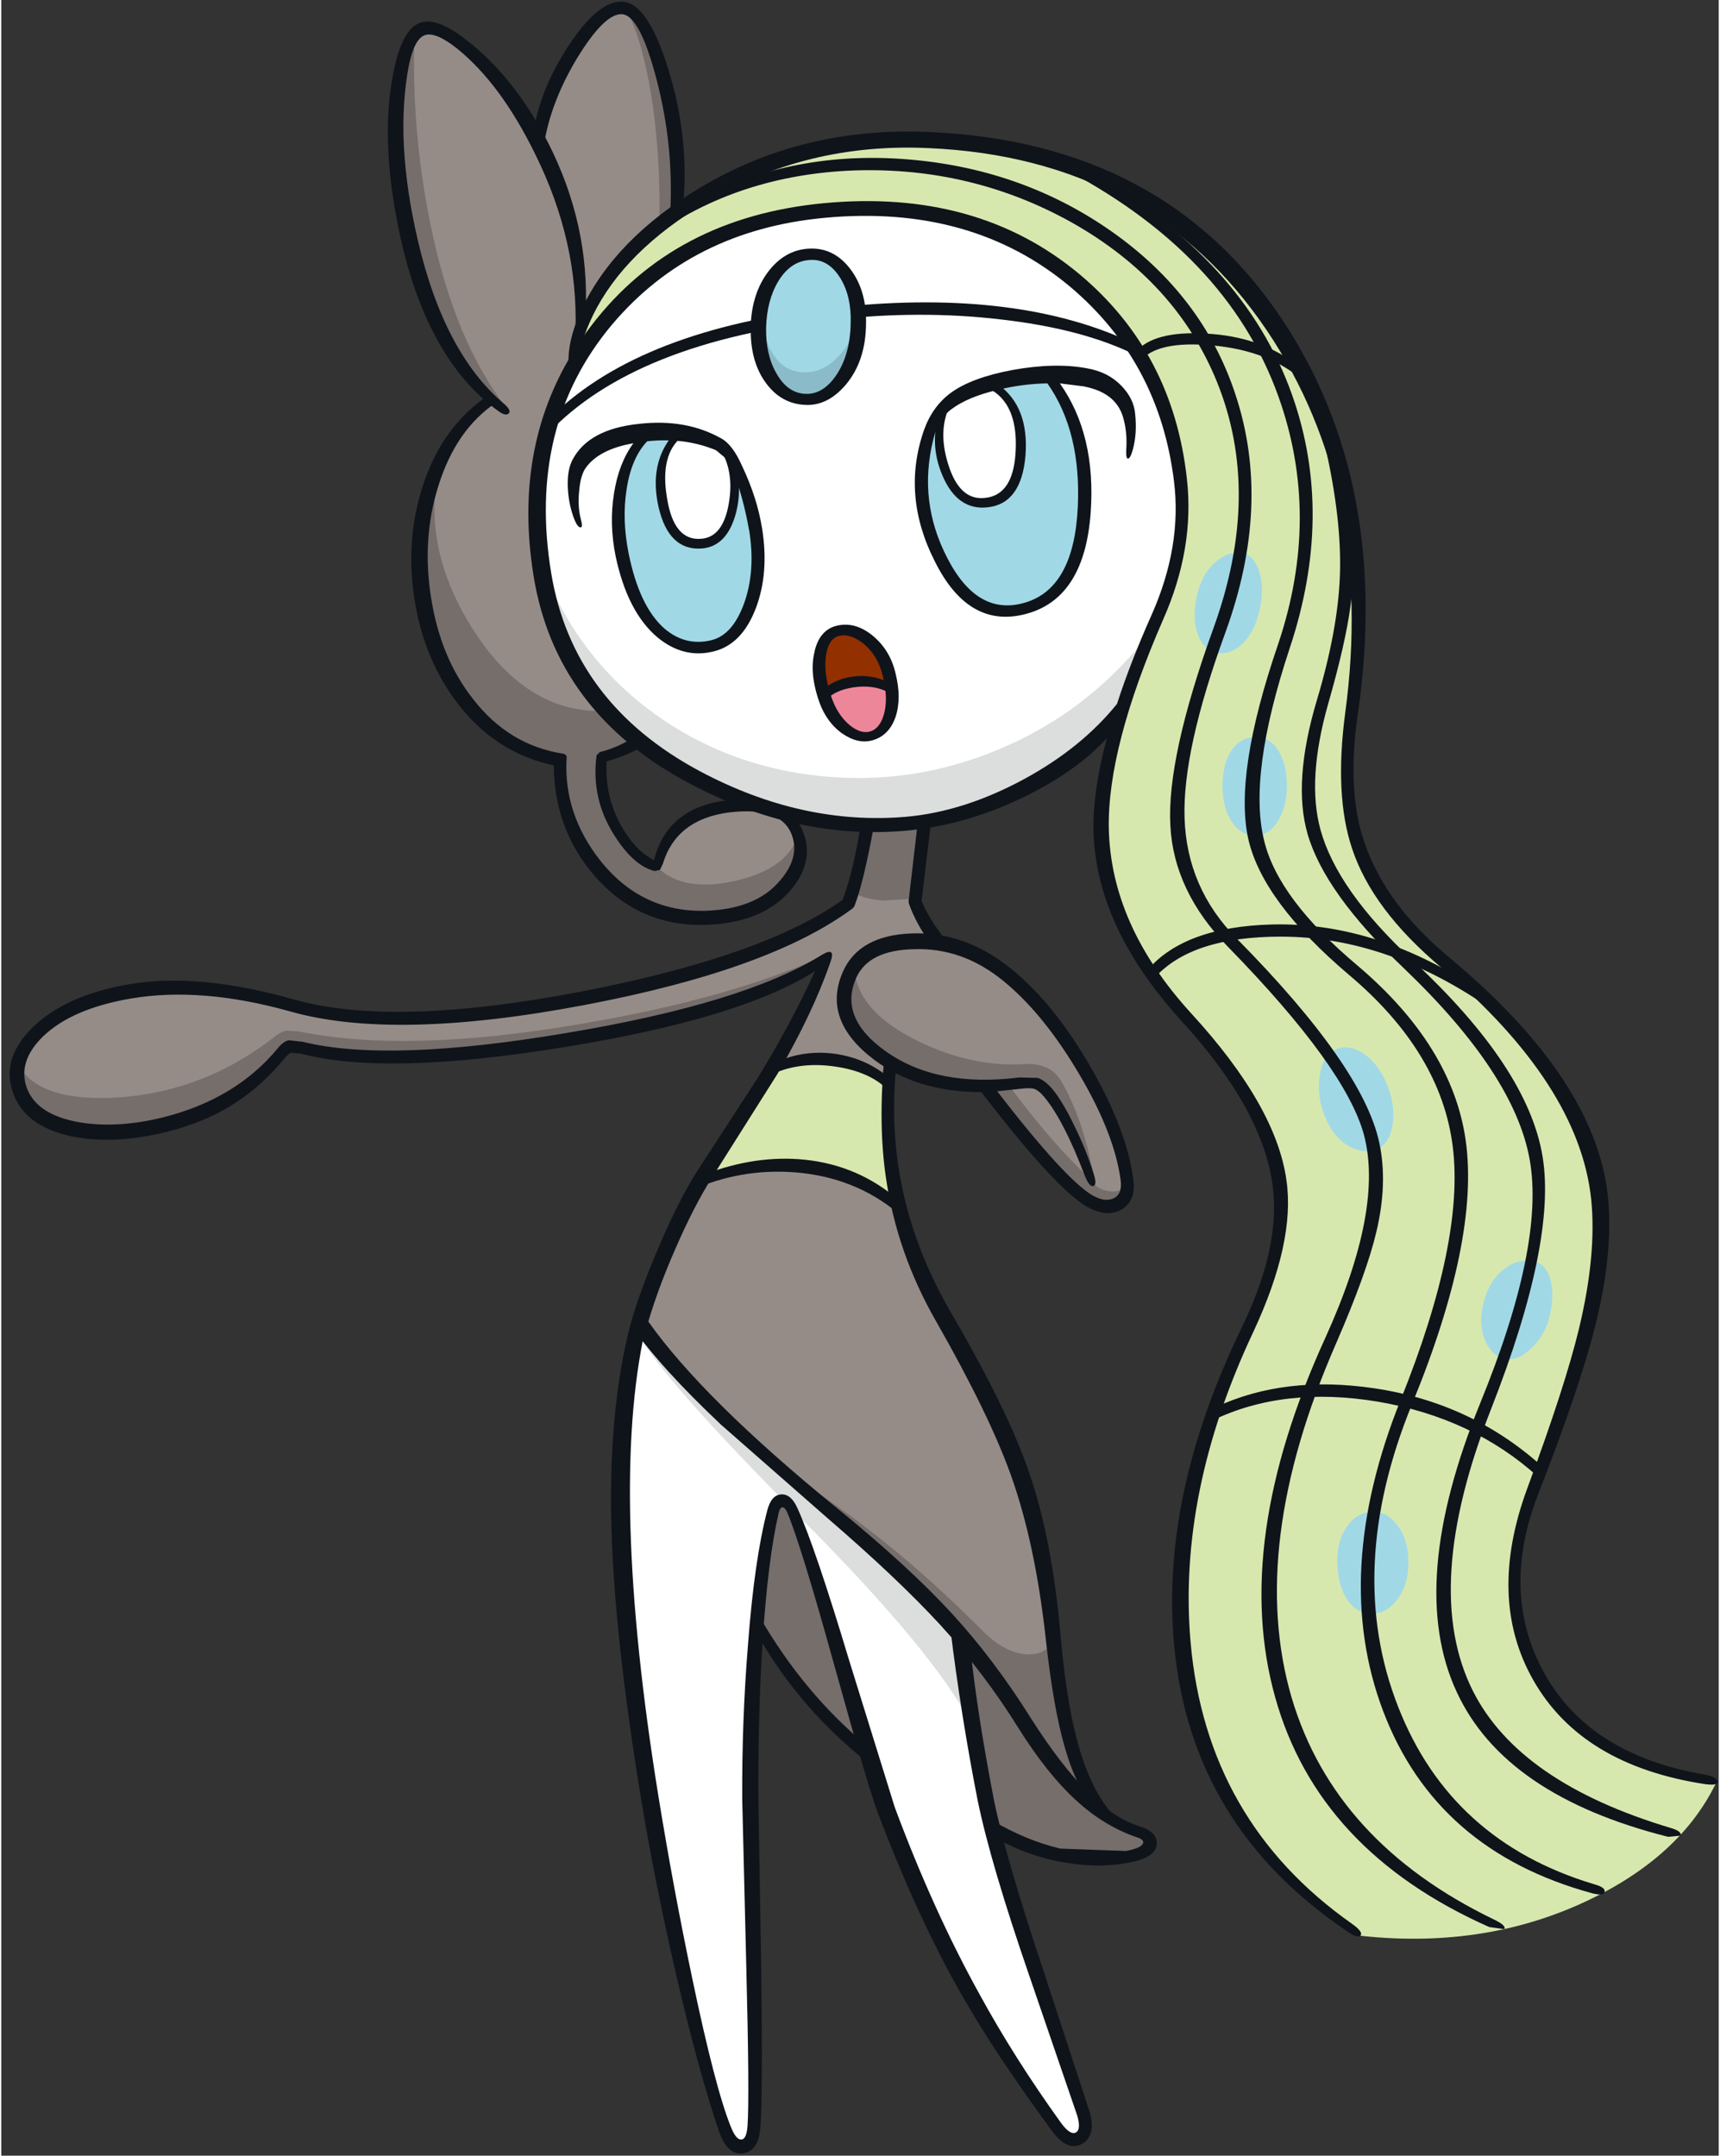 <svg xmlns="http://www.w3.org/2000/svg" width="166" height="208" viewBox="-0.82 -0.16 165.52 207.71"><rect x="-0.82" y="-0.16" width="165.52" height="207.71" fill="#333333" stroke="none"/><path fill="#fff" d="M95.24 22.5q6.86 3.12 11.54 9.05 4.68 5.89 5.93 12.87 1.29 7.37-1.68 14.04-2.69 6.05-4.13 10.37-6.32 6.75-15.21 9.1-8.2 2.18-16.77.23-8.35-1.88-14.47-7.06-6.4-5.39-8.3-12.8Q48 42.51 56.77 31.51 64.93 21.3 80.03 19.9q7.95-.7 15.2 2.61"/><path fill="#933000" d="M85.14 66.1q-2.1-.58-3.36-.58-1.83.04-3.35 1.05l-.2-.66q-.5-1.83 0-3.43.51-1.64 1.68-1.95 1.44-.35 2.96 1.01 1.49 1.37 2.03 3.4z"/><path fill="#ee869a" d="M78.43 66.57q1.52-1.01 3.35-1.05 1.25 0 3.36.58.15 1.72-.43 3.05-.59 1.32-1.6 1.63-1.21.43-2.58-.78-1.36-1.24-2.1-3.43"/><path fill="#968c87" d="M63.18 7.57q1.6 6.43 1.2 12.79-5.3 3.74-7.99 8.07-2.3 3.7-1.79 6.05-4.4 6.59-3.59 17.58.94 12.76 9.67 19.2-1.79 1-3.62 1.55-.63 3.82 1.4 7.06 1.8 2.77 4.1 3.4.5-4.76 5.96-5.86 2.23-.46 4.21.04 2.03.47 2.77 1.72 1.68 2.85-.54 5.7-2.42 3.15-8 3.43-5.77.27-9.9-4.53-4.02-4.64-3.94-10.65-4.49-.58-8.11-4.52-3.51-3.82-4.92-9.32-1.48-5.73-.12-11.12 1.6-5.96 6.4-9.9-6.43-4.88-8.66-19.74-.93-6.08-.39-10.56.59-4.72 2.54-5.35 2.14-.7 5.73 3.24 3.12 3.43 5.19 7.68.62-3.86 3.35-8.38Q57.06.3 59.24.62q2.3.32 3.94 6.95"/><path fill="#968c87" d="m27.92 100.78-.97-.04q-.4.11-.78.62-4.53 5.66-13.53 7.3-9.4 1.67-11.63-3.87-.9-2.26.67-4.48 1.56-2.19 5.07-3.59 8.34-3.35 20.12-.04 8.78 2.46 24.5 0Q68.75 94 80.88 86.85q.85-2.53 1.75-7.68l5.66-.23-1.02 7.83.86 1.84 1.29 2.03q-2.46-.63-4.92.27-2.45.86-3.39 2.61-1.2 2.3-.04 4.92 1.17 2.53 3.86 3.9l-.23 1.9q-2.58-2.1-5.77-2.33-2.73-.2-5.54.93 3.35-5.93 5.15-10.6-9.48 5.42-26.33 7.99-15.83 2.42-24.3.55"/><path fill="#968c87" d="M95.74 93.21q3.6 2.22 7.61 9.32 3.82 6.7 4.37 11.04.23 1.9-1.21 2.45-1.37.51-2.61-.5-1.8-1.45-4.76-4.8-2.77-3.16-5.03-6.24-6.28.4-10.65-3.35-4.21-3.63-2.57-7.37 1.24-2.77 5.77-3 4.64-.24 9.08 2.45m-29.01 20.36q5-1.8 9.67-1.33 5.07.5 9.24 3.59.78 3.24 2.11 6.2 1.36 3.04 4.45 8.39 3.23 5.53 5.61 12.98 2.54 7.84 2.7 13.46.34 9.36 4.28 17.24-3.43-2.73-6.74-8.08-2.42-3.94-6.28-8.42-4.88-5.66-10.1-9.9-5.78-4.65-11.47-10.19-5.7-5.46-9.52-10.02 1.21-4.25 2.73-7.64 1.3-2.97 3.32-6.28"/><path fill="#d7e8af" d="M129.87 80.7q1.99 6.5 8.58 12.08 13.42 11.35 14.7 22.3.67 5.43-1.05 12.6-1.4 5.97-5.19 15.92-3.62 9.55-.08 16.96 4.26 8.86 17.71 10.88-3.47 7.34-12.75 11.66-10.03 4.65-22.12 3.2-14.62-10.3-16.5-27.6-1.6-14.79 6.05-30.82 3.94-8.23 3.08-14.27-1.01-7.06-8.77-15.6-7.96-8.74-8.11-18.53-.16-7.92 5.18-20.04 3.08-7.06 2.3-13.1-1.52-11.98-10.4-19.47-9.76-8.19-24.03-6.82-7.65.74-14 4.71-6.24 3.87-9.83 9.95-.35-1.91 1.1-4.91 3.19-6.6 11.42-11.43 9.75-5.7 21.45-5.23 22.62.94 33.73 18.53 9.95 15.75 6.94 37.13-.97 6.86.59 11.9"/><path fill="#d7e8af" d="M73.44 102.65q3.43-1.02 5.89-.78 2.92.31 5.38 2.38-.08 7.52.93 11.58-3.35-2.8-8.42-3.47-5.34-.74-10.69 1.17 4.14-6.09 6.9-10.88"/><path fill="#fff" d="M75.54 145.55q-.35-1.13-1.09-1.06-.66.08-.97 1.17-2.11 7.73-2.11 27.77 0 11.08.47 31.24 0 1.95-1.25 1.91-1.2-.04-1.68-1.52-6.04-19.15-8.62-42.7-2.6-24.03.4-34.87 4.8 6.32 14.62 14.74 10.53 9.05 16.3 15.02.78 10.84 4.8 25.04 2.3 8 7.1 21.45.58 1.56-.36 2.18-.93.66-2.06-.78-5.03-6.28-10.65-17.32-6.08-11.85-8.19-20.51-1.8-7.41-6.7-21.76"/><path fill="#a1d8e6" d="M68.91 42.78q3.28 5.07 3.16 11.55-.12 6.9-4.64 7.76-2.85.54-5.07-1.8-2.03-2.1-3-5.85-.98-3.66-.5-7.13.5-3.75 2.49-5.74 4.1-.23 7.56 1.21m20.67 10.69q-2.92-6.09-.43-13.42 1.91-2.34 5.42-3.35 1.84-.55 5.5-.94 4.45 6.9 3.32 14.7-1.17 7.65-6.2 8.23-4.8.59-7.6-5.22"/><path fill="#fff" d="M64.47 41.5q2.61.46 4.44 1.28 1.84 3.79.67 6.83-1.02 2.65-2.93 2.61-3.16-.12-3.78-4.4-.59-4.14 1.6-6.32m29.75 6.7q-2.73.32-4.01-2.8-1.21-2.97-.24-6.2 1.84-1.49 4.49-2.54 3.16 2.22 2.92 6.79-.27 4.48-3.16 4.75"/><path fill="#a1d8e6" d="M118.91 53.16q1.01.23 1.52 1.8.5 1.63 0 3.73-.5 2.23-1.83 3.36-1.17.97-2.42.66-1.13-.27-1.68-1.75-.62-1.68 0-4.1.55-1.99 1.88-3 1.2-.98 2.53-.7m1.29 17.7q1.36.04 2.18 1.52.7 1.3.7 3.16 0 2.03-.85 3.4-.82 1.36-2.11 1.4-1.37.08-2.3-1.25-.94-1.36-.94-3.5 0-2.15.86-3.44.9-1.33 2.46-1.29m7.64 30.07q1.25-.5 2.7.47 1.36.97 2.14 2.8.9 2.15.58 4.06-.3 1.8-1.48 2.27-1.33.54-2.69-.24-1.56-.86-2.38-2.96-.74-1.87-.47-3.79.28-2.06 1.6-2.6m19.07 20.46q1.17.24 1.56 1.72.43 1.48-.08 3.6-.42 1.78-1.75 3.03-1.33 1.29-2.57 1.02-1.25-.28-1.88-1.76-.7-1.64-.11-3.82.54-1.99 1.9-3.04 1.37-1.1 2.93-.74m-15.6 24.09q1.4-.03 2.38 1.26 1.05 1.28 1.1 3.43.07 2.22-1.02 3.7-1.01 1.37-2.34 1.45-1.37.07-2.34-1.1-1.01-1.28-1.13-3.47-.16-2.38.93-3.86.94-1.36 2.42-1.4"/><path fill="#766e6b" d="M39 3.16q-.31 9.2 1.52 18.17 2.3 11.4 7.45 17.94-5.89-3.59-9.13-14.93Q35.41 12.2 39 3.16m24.22 5.77q1.44 6.36 1.13 11.31l-1.76 1.21q.16-5.81-.62-11.43-.9-6.16-2.57-9.32 2.26 1.3 3.82 8.23M41.61 43.76q-2.26 8.3 2.93 16.57 5.26 8.35 12.87 8 2.26 2.26 3.4 3l-3.75 1.4q-.43 3.63 1.17 6.87 1.63 3.31 4.2 3.82 2.5 2.42 7.5 1.29 4.95-1.13 6-4.3.51 2.43-1.09 4.45-1.72 2.15-5.07 2.97-5.97 1.44-10.88-2.19-5.54-4.1-5.73-12.6-8.08-1.16-11.7-10.29-3.67-9.16.15-19M.78 102.41q2.07 3.7 9.87 3.16 8.19-.62 14.82-5.8.66-.52 1.17-.63l1.2.08q10.42 2.14 27.07-.7 14.82-2.5 24.03-6.8-6.09 4.53-21.57 7.7-17.08 3.54-29.4 1.36l-1.06-.04-.66.54q-2.42 2.97-6.71 5.11-4.17 2.03-8.39 2.5-4.44.47-7.21-1.06Q.9 106.2.78 102.41m96.84 1.84q-7.53.74-12.64-2-5.81-3.03-3.55-8.69.55 3.9 6.12 6.6 5.15 2.53 10.34 2.21 2.34-.11 3.4 1.56 2.22 3.79 3.23 9.56-2.8-7.06-4.4-8.46-1.02-.9-2.5-.78"/><path fill="#766e6b" d="M96.21 104.29q3.98 5.46 8 9.24.47.82 1.52 1.05 1.1.24 1.87-.35-.04 1.33-1.33 1.72-1.4.43-3.04-.9-2.96-2.34-9.08-10.57zm-20.63 37.86q5.62 3.63 10.45 7.69 3.63 3.04 7.76 7.17 1.88 1.88 3.79 2.19 1.8.27 2.84-.94.4 3.7 1.56 8.3 1.3 5.23 2.58 7.3-3.55-3.12-7.33-8.93-3.6-5.42-9.52-11.62-5.7-5.93-12.13-11.16m-.12 3.51q1.4 3.79 3.9 12.06l3.24 11.15q-2.22-1.83-5.26-5.38-3.32-3.82-5.39-7.1.7-6.28 1.6-10.84.24-1.17.86-1.13.63.07 1.05 1.24"/><path fill="#766e6b" d="M99.84 168.87q1.52 2.38 3.82 4.4 2.46 2.15 4.84 3.09 1.17.47 1.32 1.01.12.47-.58.86-2.58 1.44-7.14.58-3.59-.66-7.33-2.45-.82-3.28-1.8-9.17-.85-5.5-1.32-10.02 3.74 4.6 8.19 11.7"/><path fill="#dcdddd" d="M68.64 136.27q4.87 4.6 8.46 7.56 5.5 4.6 8.2 7.1 3.9 3.59 6.43 6.63.08 1.91.97 8.5-3.43-6.86-16.57-20.04-13.3-13.38-15.68-17.83z"/><path fill="#766e6b" d="M81.28 85.88q1.13-3.94 1.44-6.55l5.5-.2-1.06 7.3-3.04.19q-1.67-.16-2.84-.74"/><path fill="#dcdddd" d="M107.05 68.76q-6.9 7.52-16.57 9.67-8.78 1.95-17.78-.86-8.66-2.69-14.51-8.77-6.05-6.36-6.75-14.12 3.35 8.62 10.73 13.96 6.98 5.03 15.9 5.97 8.94.93 17.28-2.58 8.86-3.7 14.82-11.58-1.71 3.82-3.12 8.3"/><path fill="#0f141b" d="M108.5 34.05q-5.11-2.54-13.07-3.44-7.72-.9-16.07.04-19.1 2.11-27.49 10.96l.5-1.8q8.59-8.26 26.68-10.29 17.32-1.95 28.55 3.08zM77.57 62.56q.47-1.92 1.95-2.38 1.87-.55 3.67.93 1.67 1.4 2.18 3.63.59 2.38 0 4.17-.62 1.8-2.22 2.26-1.4.4-2.93-.66-1.64-1.17-2.34-3.43-.82-2.57-.3-4.52m2.21-1.4q-.9.3-1.13 1.86-.23 1.6.43 3.7.59 1.92 1.83 2.97 1.1.9 2 .63.93-.28 1.32-1.64.43-1.48-.08-3.59-.47-2.14-1.99-3.31-1.32-.98-2.38-.63"/><path fill="#0f141b" d="M129.36 81.59q-1.71-5.11-.66-13.03 2.89-21.33-7.53-36.85-11.23-16.66-32.64-17.6-11.78-.54-21.41 5.23-7.88 4.68-10.92 10.88-1.37 2.9-1.25 4.1l-.97 1.56q-.55-2.54 1.13-6.24 3.2-6.79 11.46-11.74 9.87-5.89 22.04-5.34 22.66.97 34.04 18.1 10.5 15.83 7.26 38.06-.98 6.74.39 11.5 1.91 6.48 8.46 11.9 14 11.66 15.25 22.9.59 5.45-1.25 12.74-1.48 5.85-5.42 15.95-3.66 9.36.35 16.97 4.3 8.19 15.6 10.14 1.17.2 1.29.66.12.43-1.13.28-11.94-1.8-16.62-10.03-4.48-7.88-.58-18.48 3.67-9.9 5-15.45 1.7-7.1 1.16-12.4-1.17-11.08-14.47-22.35-6.63-5.57-8.58-11.46"/><path fill="#0f141b" d="M131.7 118.56q-.93 3.94-3.86 10.69-8.58 19.61-4.29 34.2 4.14 13.92 19.46 21.33 1.25.59 1.02.94l-1.45-.2q-16.5-7.33-20.63-22.15-4.17-14.9 4.84-34.63 5.65-12.44 3.7-19.62-1.79-6.47-13.02-17.98-5.3-5.38-5.62-11.78-.35-6.55 4.17-19.03 4.68-12.95.32-23.7-3.94-9.68-13.97-15.34-9.63-5.38-20.9-5.03-11.3.4-19.73 6.52l5.18-4.02q9.29-4.56 20.24-3.51 10.65 1.01 19.04 6.9 8.81 6.2 11.93 15.72 3.51 10.57-.97 22.9-4.14 11.34-3.94 17.85.2 6.79 5.07 11.7 12.09 12.25 13.69 19.58.85 3.94-.28 8.66"/><path fill="#0f141b" d="M129.05 93.76q-8.27-7.02-9.67-13-1.44-6.3 2.85-18.83 4.17-12.36.03-23.9-4.99-13.93-21.25-22.24l3.12.75q14.82 8.26 19.46 21.37 4.06 11.46-.23 24.37-4.06 12.25-2.46 18.6 1.36 5.58 8.97 11.98 9.16 7.76 10.45 16.89 1.33 9.55-5.19 25.42-6.5 15.95-1.32 29.14 5.07 12.94 18.87 17.08 1.14.31 1.02.74-.08.43-1.25.12-14.98-4.1-20.08-17.51-5.04-13.26 1.67-30 6.16-15.32 5.03-24.4-1.13-9.1-10.02-16.58"/><path fill="#0f141b" d="M129.25 50.04q.5 4.13-.04 8.19-.47 3.58-2.15 9.43-2.07 7.3-.74 12.13 1.6 5.81 8.81 12.52 11.2 10.38 12.6 19 1.33 8.22-4.95 24.25-6.79 17.28-1.76 27.23 4.45 8.81 19.04 13.18 1.09.31.97.74l-1.2.12q-15.8-3.98-20.4-14-4.8-10.38 2.26-27.73 6.24-15.25 4.8-23.48-1.45-8.27-12.14-18.49-7.64-7.25-9.28-12.95-1.44-5.03.9-12.87 2.03-6.78 2.22-12 .2-5.39-1.44-12.57zM39.97 3.24q-1 .39-1.52 2.96-1.36 7.18.86 16.73 2.54 10.96 8.35 15.84.7.62.43.9-.28.3-.98-.2-6.82-4.92-9.44-16.66-2.22-10.02-.46-17.04.81-3.2 2.34-3.74 1.6-.55 4.32 1.56 4.68 3.55 8 9.98 4.02 7.88 3.63 16.38l-.98 1.72q.27-8.58-3.86-16.93-3.35-6.86-7.6-10.26-2.07-1.63-3.09-1.24"/><path fill="#0f141b" d="M63.65 20.36q.35-6.52-1.33-12.91-1.6-6.12-3.31-6.24-1.68-.12-4.37 4.29-2.8 4.68-3.28 9.2l-.97-1.56q.54-4.44 3.43-8.85Q56.74-.16 59.08 0q2.42.16 4.37 6.47 2 6.4 1.48 12.76zM39.86 46.49q1.87-5.62 6.24-8.54l.74.7q-3.86 2.61-5.54 8.03-1.6 5.07-.7 10.73.9 5.8 4.05 9.79 3.44 4.44 8.66 5.26.43.08.35.47-.3 5.34 3.28 9.87 3.94 4.91 9.98 4.8 4.96-.12 7.3-2.9 2.02-2.33 1.09-4.56-1.1-2.6-5.97-2.02-5.1.66-6.4 4.95l-.27.58-.5.12q-2.03-.47-3.9-3.43-2.27-3.55-1.72-7.72l.31-.31q1.87-.47 3.47-1.56l.98.78q-1.52 1.05-3.79 1.67-.19 3.36 1.4 6.2 1.37 2.42 3.17 3.32 1.25-5.07 7.06-5.77 2.38-.28 4.4.43 2.07.78 2.77 2.3 1.4 3.04-1.09 5.96Q72.5 88.8 67 88.96q-6.32.15-10.53-4.6-3.98-4.49-4.05-10.77-5.5-1.17-9.13-5.8Q39.94 63.52 39 57.6q-.9-5.89.86-11.11m84.9-9.87q-3.31-3-8.9-3.5-5.33-.48-6.93 1.55l-.43-.9q1.71-2.06 6.74-1.79 5.2.27 8.66 2.92zm18.29 60.65q-10.14-7.18-20.55-7.18-8.54 0-12.1 3.9l-.7-.74q3.56-4.1 11.9-4.33 9.83-.27 19.5 6zm4.25 44.88q-6.28-5.69-15.44-7.25-9.09-1.52-16 1.83l.4-1.32q6.63-3.08 15.25-1.8 9.4 1.4 16.22 7.57z"/><path fill="#0f141b" d="M97.97 76.52q-5.66 2.8-11.47 3.35-10.68.98-21.1-4.6-12.83-6.83-14.93-20-2.23-13.9 5.61-24.1 7.96-10.38 22.35-11.75 14.78-1.4 24.65 6.83 9.04 7.56 10.37 19.77.74 6.67-2.3 13.53-5.38 12.33-5.23 20.13.2 9.32 7.92 17.78 8.2 8.93 9.2 16.1.86 5.94-3.2 14.63-7.29 15.49-6.04 29.88 1.52 17.27 15.56 27.14 1.1.78.82 1.13-.27.31-1.32-.43-14.94-10.06-16.62-27.3-1.44-14.54 6.51-30.89 3.71-7.68 2.97-13.53-.9-7.33-8.74-15.91-8.3-9.09-8.54-18.37-.08-3.82 1.29-8.93-2.93 3.16-7.76 5.54m12.09-17.47q2.92-6.6 2.14-12.84-1.4-11.46-9.98-18.72-9.52-7.99-23.71-6.66-12.8 1.2-20.48 10.3-8.19 9.78-5.85 23.94 2.07 12.52 14.31 19.07 9.87 5.26 19.9 4.4 5.61-.5 11.42-3.66 5.5-3 8.9-7.22 1.28-3.97 3.35-8.61M83 169.92q-6.76-5.26-10.89-12.48l.16-1.8q4.25 7.34 10.3 12.37z"/><path fill="#0f141b" d="M14.7 107.52q7.06-1.75 11.12-6.67.54-.66 1.05-.78l1.4.16q8.27 2.03 25.4-.86 17.08-2.85 24.6-7.53 1.37-.81.82.7-1.68 4.88-5.1 10.77l-6.33 10.02q-1.75 2.77-3.54 6.9-1.64 3.75-2.58 6.95 5.27 7.45 18.14 17.94 6.9 5.61 11.07 10.14 4.06 4.4 7.69 10.18 5.61 8.85 10.33 10.33 1.91.59 1.76 1.8-.12 1.28-2.7 1.75-2.8.55-6.04 0-3.63-.58-6.75-2.38l-.27-1.64q3.2 1.88 6.47 2.66l6.32.23q1.44-.27 1.64-.7.2-.4-.7-.66-3.12-1.1-5.77-3.55-2.73-2.5-5.5-6.9-3.32-5.35-7.57-9.99-4.1-4.45-10.84-10.26l-10.26-9q-5.8-5.47-8.62-9.48l-.08-.35q.94-3.28 2.73-7.41 1.95-4.57 3.79-7.41l5.7-8.78q3.19-5.19 5.53-10.3-7.1 4.57-24.18 7.34-17.24 2.8-25.39.62l-.94-.08q-.23.08-.5.4-2.34 2.84-5 4.52-2.8 1.8-6.59 2.73-5.1 1.24-9.12.39-4.53-.98-5.62-4.3-1.09-3.23 1.95-6.2 3.16-3.08 9.2-4.13 6.68-1.17 15.92 1.44 9.55 2.73 27.69-.74Q72.62 92 80.26 86.54q1.05-2.73 1.76-7.33l1.28.08q-1.01 5.57-1.9 7.87l-.16.2q-7.96 5.93-25.86 9.32-18.3 3.47-28.35.62-8.58-2.41-15.4-1.24-5.62.97-8.4 3.62-2.49 2.42-1.6 4.96.94 2.57 4.92 3.31 3.67.66 8.15-.43"/><path fill="#0f141b" d="m85.72 115.52.4 1.67q-4.03-3.66-9.72-4.32-5.3-.59-10.22 1.44l.82-1.33q4.92-1.87 9.6-1.4 5.22.54 9.12 3.94"/><path fill="#0f141b" d="M85.45 102.41q-1.33 12.56 5.22 23.83 5.46 9.36 7.53 15.37 2.26 6.47 3.08 15.91.63 7.18 2 11.43 1.51 4.72 4.28 6.98l-2.96-1.72q-1.84-2.22-2.89-5.89-1.13-3.82-1.87-10.6-1.01-9.13-3.32-15.64-2.1-5.9-7.21-14.86-3.82-6.63-4.88-13.96-.74-5.07-.15-11.5z"/><path fill="#0f141b" d="M84.67 104.91q-1.72-1.8-5.11-2.3-3.7-.55-6.55.97l.66-1.32q2.85-1.33 6-.86 2.97.47 5.08 2.3zm-23.44 23.05q-3.47 15.6 1.29 45 1.44 8.86 3.23 17.4 2.23 10.68 3.75 14.43.5 1.25 1.01 1.2.5-.03.59-1.32.2-2.8-.12-15.36l-.39-16.07q-.04-7.65.55-14.86.62-8.27 1.87-13.03.39-1.48 1.36-1.52.94-.04 1.56 1.37 1.68 3.7 5 14.74l4.36 14.04q3.7 9.94 8.15 17.98 3.36 6.16 7.88 12.44.86 1.17 1.4.93.55-.27.16-1.63l-4.6-13.42q-3.74-10.84-5-16.96-1.63-8.31-2.64-16.62l1.95 2.07q.66 6.2 2.22 14.31 1.1 5.54 4.8 16.62l4.48 13.68q.62 2.3-.78 3.05-1.4.74-2.89-1.29-5.42-7.37-8.65-13.03-4.3-7.52-8.12-17.62-.9-2.34-4.2-14.24-3.2-11.54-4.53-14.7-.24-.5-.47-.47t-.35.55q-1.05 4.52-1.56 12.6-.43 6.93-.39 15l.27 16.11q.16 12.48-.08 15.45-.15 2.26-1.63 2.53-1.52.24-2.34-2.06-1.95-5.66-4.22-15.45-2.06-9-3.31-16.65-2.54-15.48-2.85-25.9-.35-11.54 1.87-19.96zm32.8-80.15q2.77-.3 2.92-4.72.16-4.4-2.57-5.8l.94-.36q2.92 2.15 2.57 6.79-.39 4.64-3.63 5-2.92.34-4.37-3.05-1.4-3.28-.11-6.55l1.01-.55q-1.44 2.54-.35 6 1.1 3.56 3.59 3.24m-24.81-4.79q1.6 2.92.78 6.2-.85 3.27-3.31 3.47-3.2.23-4.17-4.02-.94-4.21 1.44-6.98l.82.23q-2.15 1.72-1.44 5.9.66 4.2 3.35 3.93 2.07-.2 2.61-3.43.55-3.2-.97-5.42zM88.76 90.8q-1.44-2-2.1-3.87l-.04-.23.9-7.73 1.28-.03-.93 7.72q.39.93 1.2 2.22l1.41 1.99z"/><path fill="#0f141b" d="M70.59 44.77q1.44 3.04 1.91 5.97.7 4.33-.62 7.76-1.33 3.43-4.02 4.1-2.89.74-5.42-1.33-2.93-2.46-4.06-7.88-.62-3.08-.15-6 .46-2.93 1.87-4.84-3.32.58-4.6 2.38-.51.74-.63 2.26-.15 1.48.16 2.65.23.86-.04.82t-.55-.7q-.58-1.44-.66-3.12-.08-1.72.47-2.73 1.56-2.93 6.4-3.43 4.52-.51 7.91 1.4 1.13.62 2.03 2.7m.66 6.15q-.58-3.27-1.6-5.85L69 44l-.94-.78q-3-1.25-6.63-.86-1.52 1.6-1.98 4.6-.47 2.93.2 6.25 1.04 5.1 3.46 7.21 2.03 1.72 4.53 1.1 2.02-.51 3.12-3.52 1.13-3.12.5-7.06M100 36.78q-2.46.04-4.92.66-2.77.66-4.33 1.83-1.28.94-1.75 2.93-1.48 5.96 1.36 11.42 2.93 5.7 7.57 4.26t5-9.2q.34-7.26-2.93-11.9m3.58.3-2.38-.3q3.51 4.95 2.97 12.48-.59 8.07-6 9.67-5.7 1.68-9.02-5-3.23-6.35-1.05-12.63.82-2.3 2.57-3.59 2-1.48 5.97-2.22 4.1-.74 7.18-.16 2.03.35 3.31 1.68 1.21 1.25 1.33 2.73.2 1.91-.24 3.47-.23.82-.46.82-.2 0-.16-.86.12-1.8-.35-3.27-.74-2.23-3.67-2.81m-8.42 67.9q6.63 8.58 9.24 10.06 1.21.66 2.03.23t.62-1.79q-.62-4.49-4.05-10.26-3.4-5.73-7.22-8.85-3.94-3.24-8.62-3.08-4.36.08-5.57 2.73-1.76 3.9 2.92 7.17 4.92 3.44 12.76 2.46l1.79.04q.66.2 1.4 1.05.98 1.17 2.11 3.51 1.13 2.27 1.83 4.49.43 1.25.04 1.36-.39.16-.86-1.05-1.99-5.23-3.86-7.49-.54-.66-1.01-.82-.43-.11-1.29 0zm13.1 8.34q.35 2.27-1.17 3.08-1.4.75-3.23-.27-3.05-1.71-10.22-11.07-6.2 0-10.34-3.12-5.07-3.83-3-8.5 1.56-3.48 6.6-3.67 5.26-.2 9.78 3.55 4.06 3.35 7.53 9.4 3.4 5.92 4.05 10.6"/><path fill="#a1d8e6" d="M77.53 24.45q1.91.08 3.2 2.23 1.2 1.98 1.13 4.52-.08 2.73-1.36 4.84-1.49 2.45-3.87 2.34-2.41-.12-3.62-2.62-1.1-2.3-.7-5.3.3-2.8 1.75-4.45 1.4-1.67 3.47-1.56"/><path fill="#8bbbc8" d="M72.46 30.85q.86 4.76 4.06 4.87 3.2.08 5.34-4.72-.27 3.12-1.8 5.27-1.48 2.1-3.27 2.14-1.91.04-3.2-1.95-1.48-2.18-1.13-5.61"/><path fill="#0f141b" d="M71.4 31.36q.09-3.28 1.76-5.43 1.68-2.14 4.14-2.14 2.26 0 3.78 2.07t1.44 5.22q-.04 3.51-1.9 5.77-1.8 2.15-4.02 2-2.23-.12-3.67-2.03-1.6-2.11-1.52-5.46m1.48.07q-.04 2.62 1.01 4.41 1.06 1.87 2.77 1.95 1.72.08 3-1.83 1.33-2 1.37-5 .08-2.53-.97-4.28-1.1-1.8-2.73-1.8-2.03 0-3.28 2.07-1.1 1.83-1.17 4.48m5.81 35.81-.62-.67q1.2-1.25 3.04-1.52 1.99-.31 3.82.66l-.31.82q-1.4-.74-3.32-.46-1.75.27-2.6 1.17"/></svg>